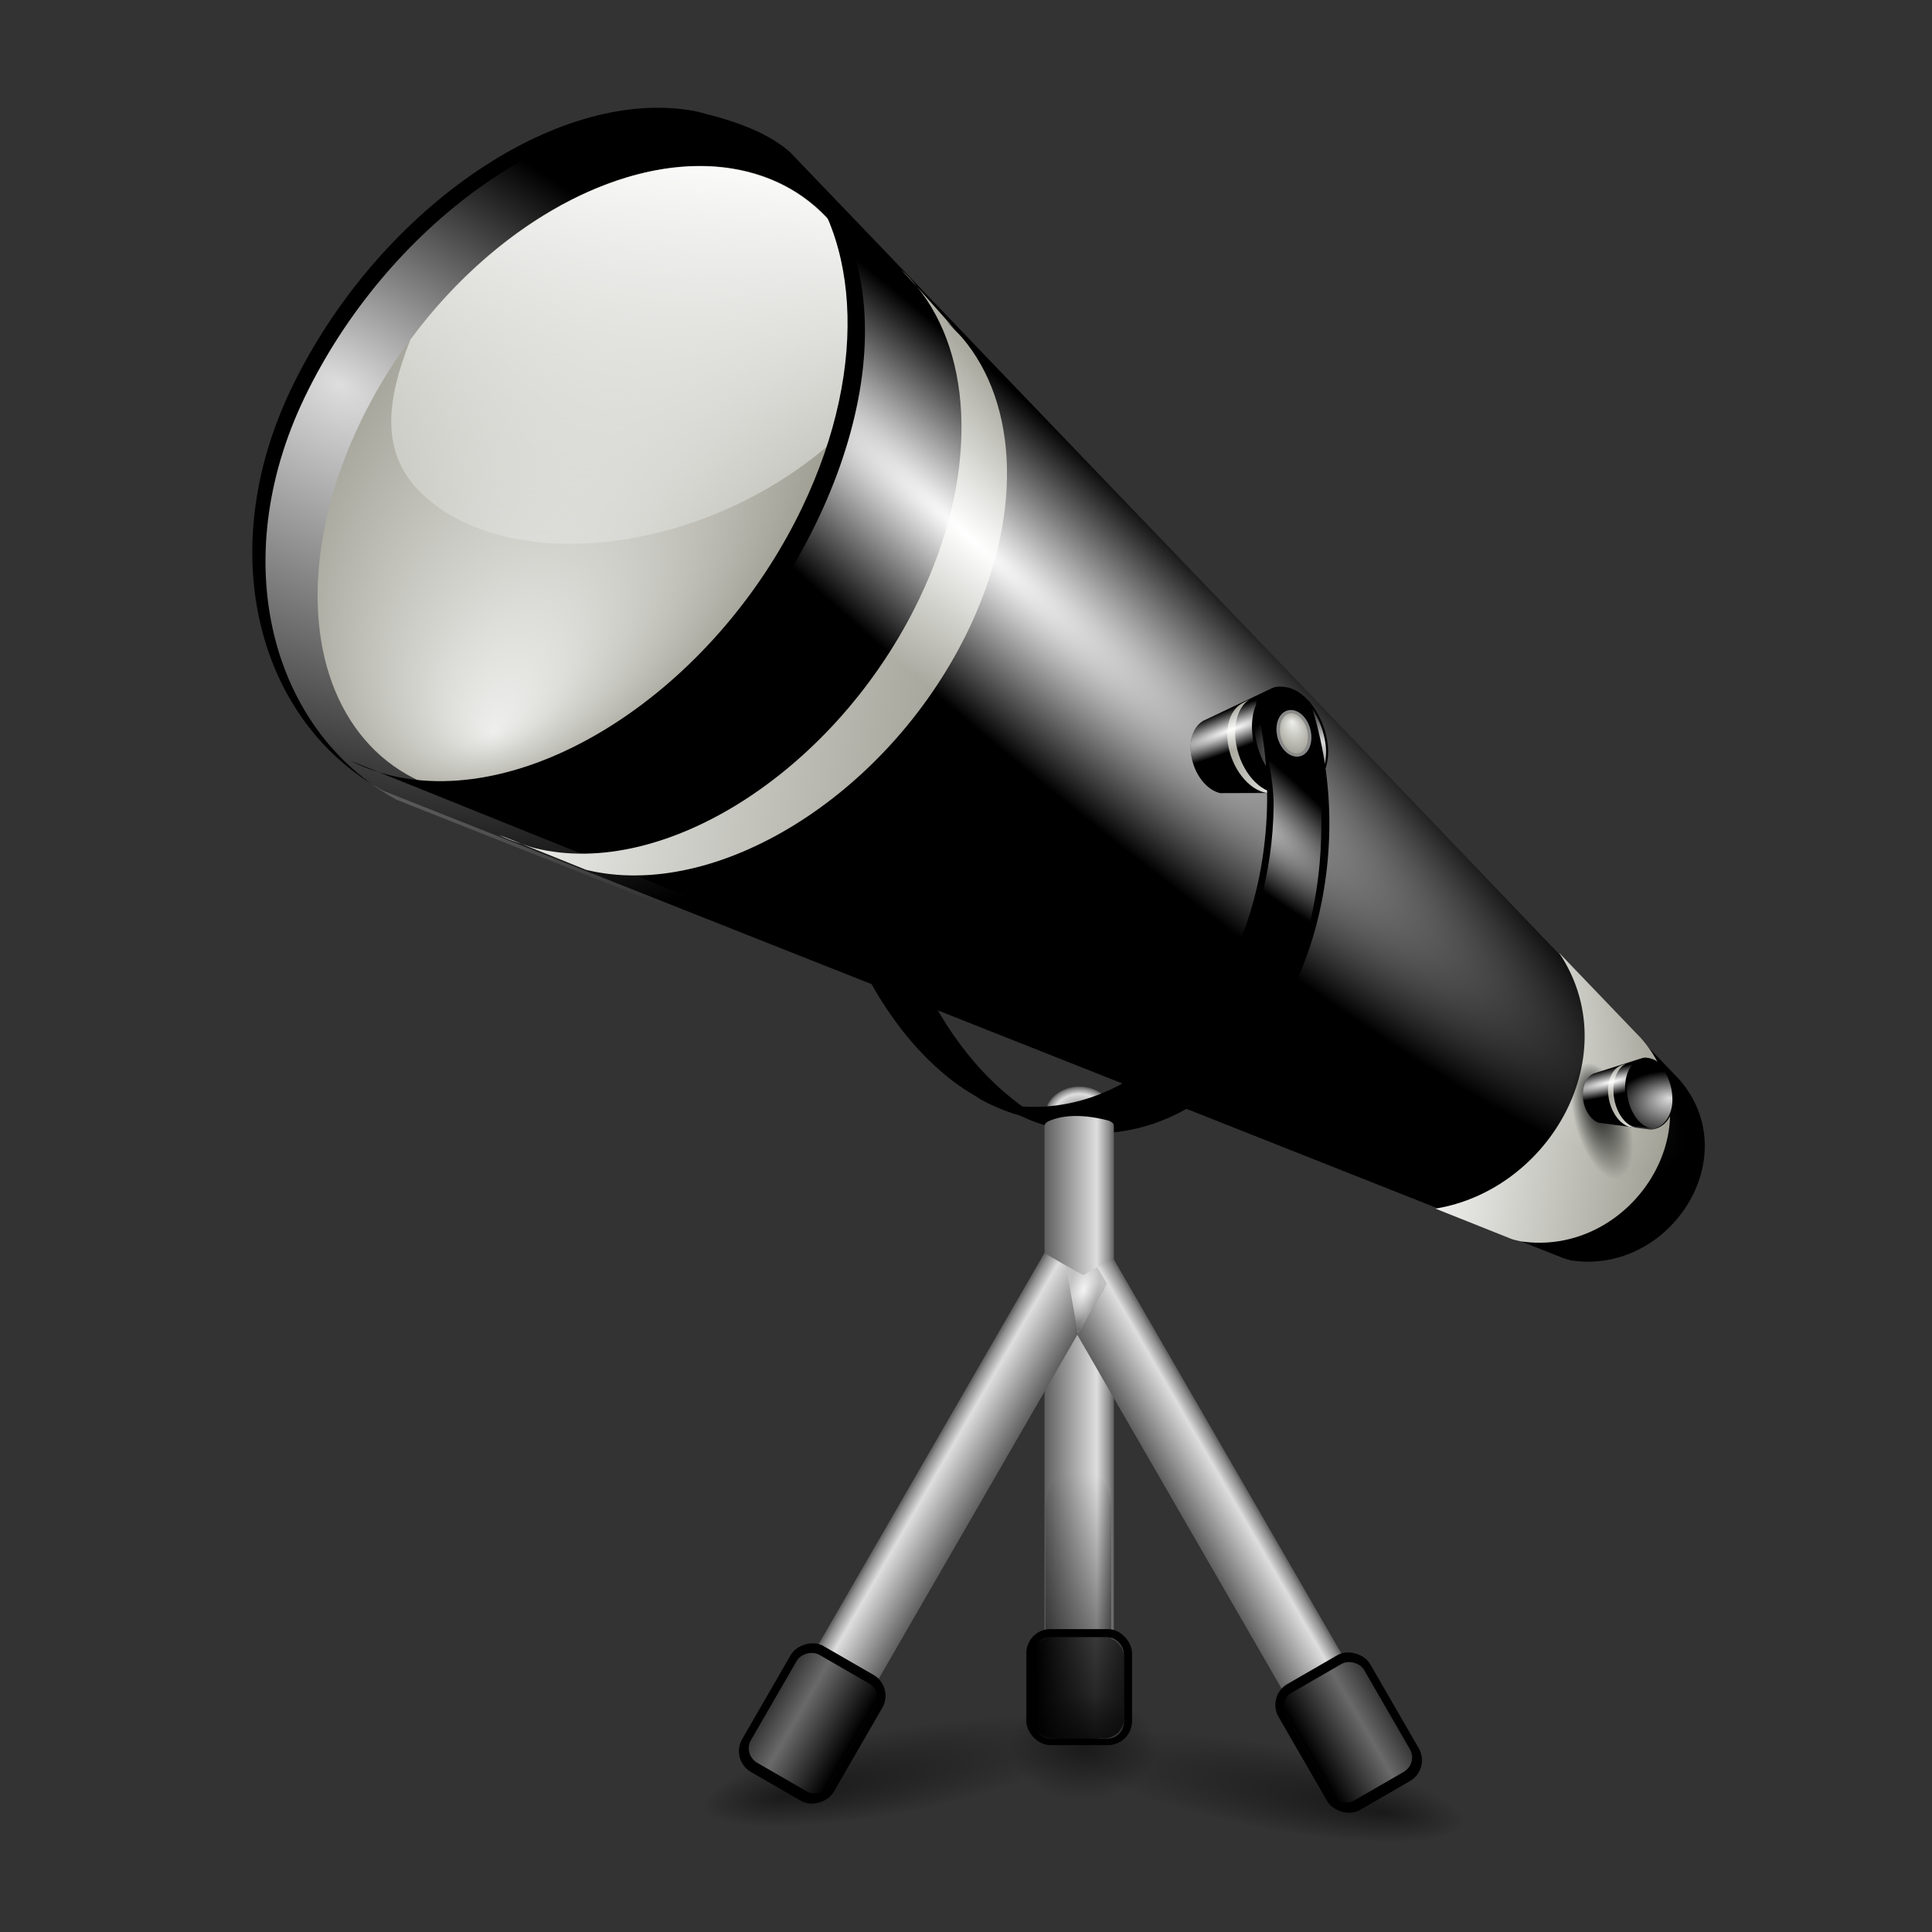 <?xml version="1.0" encoding="UTF-8" standalone="no"?>
<!-- Created with Inkscape (http://www.inkscape.org/) -->

<svg
   width="64"
   height="64"
   viewBox="0 0 64 64"
   version="1.1"
   id="svg5"
   inkscape:version="1.2.1 (9c6d41e410, 2022-07-14)"
   sodipodi:docname="kstars.svg"
   xmlns:inkscape="http://www.inkscape.org/namespaces/inkscape"
   xmlns:sodipodi="http://sodipodi.sourceforge.net/DTD/sodipodi-0.dtd"
   xmlns:xlink="http://www.w3.org/1999/xlink"
   xmlns="http://www.w3.org/2000/svg"
   xmlns:svg="http://www.w3.org/2000/svg">
  <rect x="0" y="0" width="64" height="64" fill="#333333" stroke="none"/>
  <sodipodi:namedview
     id="namedview7"
     pagecolor="#ffffff"
     bordercolor="#000000"
     borderopacity="0.25"
     inkscape:showpageshadow="2"
     inkscape:pageopacity="0.0"
     inkscape:pagecheckerboard="0"
     inkscape:deskcolor="#d1d1d1"
     inkscape:document-units="px"
     showgrid="false"
     inkscape:zoom="3.6875"
     inkscape:cx="32"
     inkscape:cy="32"
     inkscape:current-layer="layer1" />
  <defs
     id="defs2">
    <radialGradient
       inkscape:collect="always"
       xlink:href="#linearGradient3887"
       id="radialGradient10053"
       gradientUnits="userSpaceOnUse"
       gradientTransform="matrix(1.23,0.491,-0.306,0.766,6.445,-26.194)"
       cx="21.289"
       cy="62.976"
       fx="20.364"
       fy="54.51"
       r="33.898" />
    <linearGradient
       inkscape:collect="always"
       id="linearGradient3887">
      <stop
         style="stop-color:white;stop-opacity:1;"
         offset="0"
         id="stop3889" />
      <stop
         style="stop-color:white;stop-opacity:0;"
         offset="1"
         id="stop3891" />
    </linearGradient>
    <radialGradient
       inkscape:collect="always"
       xlink:href="#linearGradient3770"
       id="radialGradient10055"
       gradientUnits="userSpaceOnUse"
       cx="45.072"
       cy="48.438"
       fx="49.431"
       fy="63.655"
       r="20.47" />
    <linearGradient
       id="linearGradient3770">
      <stop
         style="stop-color:#eeeeec;stop-opacity:1;"
         offset="0"
         id="stop3772" />
      <stop
         style="stop-color:#9f9f94;stop-opacity:1;"
         offset="1"
         id="stop3774" />
    </linearGradient>
    <linearGradient
       inkscape:collect="always"
       xlink:href="#linearGradient3887"
       id="linearGradient10057"
       gradientUnits="userSpaceOnUse"
       gradientTransform="matrix(1.161,0.128,-0.112,1.163,-7.645,-42.367)"
       x1="46.229"
       y1="34.837"
       x2="50.325"
       y2="67.717" />
    <linearGradient
       inkscape:collect="always"
       xlink:href="#linearGradient3770"
       id="linearGradient10059"
       gradientUnits="userSpaceOnUse"
       gradientTransform="matrix(1.121,0,0,1.121,-15.318,-8.799)"
       x1="105.214"
       y1="66.388"
       x2="119.674"
       y2="66.388" />
    <linearGradient
       inkscape:collect="always"
       xlink:href="#linearGradient3770"
       id="linearGradient10061"
       gradientUnits="userSpaceOnUse"
       gradientTransform="matrix(0.931,0,0,0.931,41.302,-34.927)"
       x1="-11.312"
       y1="75.198"
       x2="24.777"
       y2="75.198" />
    <radialGradient
       inkscape:collect="always"
       xlink:href="#linearGradient3887"
       id="radialGradient10063"
       gradientUnits="userSpaceOnUse"
       gradientTransform="matrix(1.039,0.691,-0.103,0.154,1.697,-11.264)"
       cx="58.681"
       cy="7.23"
       fx="58.681"
       fy="7.23"
       r="55.699" />
    <radialGradient
       inkscape:collect="always"
       xlink:href="#linearGradient3964"
       id="radialGradient10065"
       gradientUnits="userSpaceOnUse"
       gradientTransform="matrix(1,0,0,1.191,0,-12.531)"
       cx="116.125"
       cy="65.438"
       fx="115.495"
       fy="64.291"
       r="2.938" />
    <linearGradient
       inkscape:collect="always"
       id="linearGradient3964">
      <stop
         style="stop-color:black;stop-opacity:1;"
         offset="0"
         id="stop3966" />
      <stop
         style="stop-color:black;stop-opacity:0;"
         offset="1"
         id="stop3968" />
    </linearGradient>
    <radialGradient
       inkscape:collect="always"
       xlink:href="#linearGradient3887"
       id="radialGradient10067"
       gradientUnits="userSpaceOnUse"
       gradientTransform="matrix(-0.149,0.06,0.037,0.093,126.436,56.598)"
       cx="21.289"
       cy="62.976"
       fx="20.364"
       fy="54.51"
       r="33.898" />
    <linearGradient
       inkscape:collect="always"
       xlink:href="#linearGradient3770"
       id="linearGradient10069"
       gradientUnits="userSpaceOnUse"
       gradientTransform="matrix(-0.113,0,0,0.113,122.207,55.538)"
       x1="-11.312"
       y1="75.198"
       x2="24.777"
       y2="75.198" />
    <radialGradient
       inkscape:collect="always"
       xlink:href="#linearGradient3887"
       id="radialGradient10071"
       gradientUnits="userSpaceOnUse"
       gradientTransform="matrix(-0.126,0.084,0.012,0.019,127.012,58.409)"
       cx="58.681"
       cy="7.23"
       fx="58.681"
       fy="7.23"
       r="55.699" />
    <radialGradient
       inkscape:collect="always"
       xlink:href="#linearGradient2285"
       id="radialGradient10073"
       gradientUnits="userSpaceOnUse"
       gradientTransform="matrix(1,0,0,1.014,0,-0.981)"
       cx="71.882"
       cy="71.608"
       fx="71.882"
       fy="71.608"
       r="1.613" />
    <linearGradient
       id="linearGradient2285">
      <stop
         id="stop2287"
         offset="0"
         style="stop-color:#5e5e5e;stop-opacity:1;" />
      <stop
         style="stop-color:#dedede;stop-opacity:1;"
         offset="0.759"
         id="stop2293" />
      <stop
         id="stop2295"
         offset="0.934"
         style="stop-color:#8d8d8d;stop-opacity:1;" />
      <stop
         id="stop2289"
         offset="1"
         style="stop-color:#616161;stop-opacity:1;" />
    </linearGradient>
    <radialGradient
       inkscape:collect="always"
       xlink:href="#linearGradient3887"
       id="radialGradient10075"
       gradientUnits="userSpaceOnUse"
       gradientTransform="matrix(-0.149,0.06,0.037,0.093,126.436,56.598)"
       cx="21.289"
       cy="62.976"
       fx="20.364"
       fy="54.51"
       r="33.898" />
    <radialGradient
       inkscape:collect="always"
       xlink:href="#linearGradient3887"
       id="radialGradient10079"
       gradientUnits="userSpaceOnUse"
       gradientTransform="matrix(-0.126,0.084,0.012,0.019,127.012,58.409)"
       cx="58.681"
       cy="7.23"
       fx="58.681"
       fy="7.23"
       r="55.699" />
    <radialGradient
       inkscape:collect="always"
       xlink:href="#linearGradient3770"
       id="radialGradient10081"
       gradientUnits="userSpaceOnUse"
       gradientTransform="matrix(1.213,-3.857778e-6,0.039,1.516,-21.277,-21.932)"
       cx="92.062"
       cy="42.516"
       fx="92.074"
       fy="41.436"
       r="1.969" />
    <radialGradient
       inkscape:collect="always"
       xlink:href="#linearGradient3964"
       id="radialGradient10083"
       gradientUnits="userSpaceOnUse"
       gradientTransform="matrix(1,0,0,0.317,0,83.338)"
       cx="36.748"
       cy="121.958"
       fx="33.783"
       fy="122.477"
       r="4.966" />
    <radialGradient
       inkscape:collect="always"
       xlink:href="#linearGradient3964"
       id="radialGradient10085"
       gradientUnits="userSpaceOnUse"
       gradientTransform="matrix(1,0,0,0.317,0,83.338)"
       cx="36.748"
       cy="121.958"
       fx="33.783"
       fy="122.477"
       r="4.966" />
    <linearGradient
       inkscape:collect="always"
       xlink:href="#linearGradient2285"
       id="linearGradient10087"
       gradientUnits="userSpaceOnUse"
       gradientTransform="matrix(0.54,0,0,0.094,48.635,105.7)"
       x1="38.357"
       y1="86.917"
       x2="48.093"
       y2="86.917" />
    <linearGradient
       inkscape:collect="always"
       xlink:href="#linearGradient2301"
       id="linearGradient10089"
       gradientUnits="userSpaceOnUse"
       gradientTransform="matrix(1.514,0,0,0.838,10.981,49.948)"
       spreadMethod="reflect"
       x1="41.109"
       y1="79.414"
       x2="44.112"
       y2="79.414" />
    <linearGradient
       id="linearGradient2301"
       inkscape:collect="always">
      <stop
         id="stop2303"
         offset="0"
         style="stop-color:#dcdcdc;stop-opacity:1;" />
      <stop
         id="stop2305"
         offset="1"
         style="stop-color:#dcdcdc;stop-opacity:0;" />
    </linearGradient>
    <linearGradient
       inkscape:collect="always"
       xlink:href="#linearGradient2285"
       id="linearGradient10091"
       gradientUnits="userSpaceOnUse"
       gradientTransform="matrix(0.54,0,0,0.54,-2.805,82.827)"
       x1="38.357"
       y1="86.917"
       x2="48.093"
       y2="86.917" />
    <linearGradient
       inkscape:collect="always"
       xlink:href="#linearGradient2301"
       id="linearGradient10093"
       gradientUnits="userSpaceOnUse"
       gradientTransform="matrix(1.514,0,0,1.445,-40.352,34.232)"
       spreadMethod="reflect"
       x1="41.109"
       y1="79.414"
       x2="44.112"
       y2="79.414" />
    <linearGradient
       inkscape:collect="always"
       xlink:href="#linearGradient2285"
       id="linearGradient10095"
       gradientUnits="userSpaceOnUse"
       gradientTransform="matrix(0.54,0,0,0.54,-127.261,10.543)"
       x1="38.357"
       y1="86.917"
       x2="48.093"
       y2="86.917" />
    <linearGradient
       inkscape:collect="always"
       xlink:href="#linearGradient2301"
       id="linearGradient10097"
       gradientUnits="userSpaceOnUse"
       gradientTransform="matrix(1.514,0,0,1.445,-164.874,-38.462)"
       spreadMethod="reflect"
       x1="41.109"
       y1="79.414"
       x2="44.112"
       y2="79.414" />
    <linearGradient
       inkscape:collect="always"
       xlink:href="#linearGradient3964"
       id="linearGradient10099"
       gradientUnits="userSpaceOnUse"
       gradientTransform="matrix(1.287,0,0,1.287,-11.512,-38.109)"
       x1="65.789"
       y1="122.791"
       x2="65.099"
       y2="106.681" />
    <radialGradient
       inkscape:collect="always"
       xlink:href="#linearGradient3964"
       id="radialGradient10101"
       gradientUnits="userSpaceOnUse"
       gradientTransform="matrix(1,0,0,0.844,0,18.984)"
       cx="64.64"
       cy="122.041"
       fx="64.64"
       fy="122.041"
       r="3.724" />
    <radialGradient
       inkscape:collect="always"
       xlink:href="#linearGradient9083"
       id="radialGradient10103"
       gradientUnits="userSpaceOnUse"
       gradientTransform="matrix(1.271,0.202,-0.415,2.613,18.291,-164.734)"
       cx="71.993"
       cy="91.361"
       fx="71.993"
       fy="91.361"
       r="1.212" />
    <linearGradient
       inkscape:collect="always"
       id="linearGradient9083">
      <stop
         style="stop-color:#656565;stop-opacity:1;"
         offset="0"
         id="stop9085" />
      <stop
         style="stop-color:#656565;stop-opacity:0;"
         offset="1"
         id="stop9087" />
    </linearGradient>
    <radialGradient
       inkscape:collect="always"
       xlink:href="#linearGradient9093"
       id="radialGradient10105"
       gradientUnits="userSpaceOnUse"
       gradientTransform="matrix(1.114,0.644,-0.839,1.452,67.687,-91.715)"
       cx="72.915"
       cy="90.396"
       fx="72.915"
       fy="90.396"
       r="1.212" />
    <linearGradient
       inkscape:collect="always"
       id="linearGradient9093">
      <stop
         style="stop-color:#a5a5a5;stop-opacity:1;"
         offset="0"
         id="stop9095" />
      <stop
         style="stop-color:#a5a5a5;stop-opacity:0;"
         offset="1"
         id="stop9097" />
    </linearGradient>
    <radialGradient
       inkscape:collect="always"
       xlink:href="#linearGradient3887"
       id="radialGradient10107"
       gradientUnits="userSpaceOnUse"
       gradientTransform="matrix(0.874,0.234,-0.534,1.994,57.138,-110.8)"
       cx="72.249"
       cy="89.825"
       fx="72.249"
       fy="89.825"
       r="1.212" />
    <radialGradient
       inkscape:collect="always"
       xlink:href="#linearGradient3887"
       id="radialGradient11015"
       gradientUnits="userSpaceOnUse"
       gradientTransform="matrix(-0.143,0.17,-0.805,-0.679,139.955,88.281)"
       cx="37.299"
       cy="65.512"
       fx="37.299"
       fy="65.512"
       r="17.97" />
    <linearGradient
       inkscape:collect="always"
       xlink:href="#linearGradient3770"
       id="linearGradient4215"
       gradientUnits="userSpaceOnUse"
       gradientTransform="matrix(-0.113,0,0,0.113,122.207,55.538)"
       x1="-11.312"
       y1="75.198"
       x2="24.777"
       y2="75.198" />
  </defs>
  <g
     inkscape:label="Livello 1"
     inkscape:groupmode="layer"
     id="layer1">
    <g
       id="g5122">
      <rect
         style="fill:none;stroke-width:0.2;stroke:none"
         id="rect4678"
         width="64"
         height="64"
         x="0"
         y="0" />
      <g
         id="g679"
         transform="matrix(0.455,0,0,0.455,3.446,2.874)"
         style="stroke-width:2.199">
        <g
           id="g10035"
           transform="matrix(0.983,0.133,-0.133,0.983,6.038,-5.427)"
           style="stroke-width:2.199">
          <path
             sodipodi:nodetypes="csccsccsc"
             id="path2855"
             d="M 37.811,2.187 C 27.505,1.763 15.73,12.651 11.293,26.346 7.166,39.087 12.181,50.942 21.948,54.697 l 90.326,22.352 c 0.23,0.063 0.473,0.089 0.722,0.116 7.308,0.07 11.709,-9.282 6.041,-14.231 L 45.283,4.276 C 43.591,3.099 41.073,2.546 38.827,2.299 38.498,2.263 38.144,2.201 37.811,2.187 Z"
             style="opacity:1;fill:#000000;fill-opacity:1;fill-rule:nonzero;stroke:none;stroke-width:17.592;stroke-linecap:round;stroke-linejoin:round;stroke-miterlimit:4;stroke-dasharray:none;stroke-dashoffset:4;stroke-opacity:1" />
          <path
             id="path3882"
             d="M 37.904,2.718 C 27.84,2.984 16.64,13.607 12.342,26.874 8.214,39.615 13.232,51.464 22.998,55.218 l 55.688,13.781 V 30.53 L 46.342,4.812 c -1.692,-1.177 -4.223,-1.721 -6.469,-1.969 -0.329,-0.036 -0.668,-0.111 -1,-0.125 -0.322,-0.013 -0.644,-0.009 -0.969,0 z"
             style="opacity:0.87;fill:url(#radialGradient10053);fill-opacity:1;fill-rule:nonzero;stroke:none;stroke-width:17.592;stroke-linecap:round;stroke-linejoin:round;stroke-miterlimit:4;stroke-dasharray:none;stroke-dashoffset:4;stroke-opacity:1" />
          <circle
             transform="matrix(0.843,0.093,-0.367,1.135,12.01,-27.681)"
             id="path1962"
             style="opacity:0.15;fill:#000000;fill-opacity:1;fill-rule:nonzero;stroke:none;stroke-width:17.592;stroke-linecap:round;stroke-linejoin:round;stroke-miterlimit:4;stroke-dasharray:none;stroke-dashoffset:4;stroke-opacity:1"
             cx="48.231"
             cy="47.242"
             r="20.47" />
          <circle
             style="opacity:1;fill:url(#radialGradient10055);fill-opacity:1;fill-rule:nonzero;stroke:none;stroke-width:17.592;stroke-linecap:round;stroke-linejoin:round;stroke-miterlimit:4;stroke-dasharray:none;stroke-dashoffset:4;stroke-opacity:1"
             id="path2853"
             transform="matrix(0.875,0.096,-0.38,1.173,10.304,-29.962)"
             cx="48.231"
             cy="47.242"
             r="20.47" />
          <path
             sodipodi:nodetypes="ccsscc"
             id="path3780"
             d="M 42.31,6.098 C 34.139,5.198 24.87,11.807 19.473,21.612 c -1.24,5.077 -1.011,8.873 2.718,11.352 7.831,5.206 23.606,0.648 31.327,-11.165 0.171,-0.261 0.317,-0.529 0.48,-0.792 C 53.568,12.88 49.279,6.865 42.31,6.098 Z"
             style="opacity:1;fill:url(#linearGradient10057);fill-opacity:1;fill-rule:nonzero;stroke:none;stroke-width:17.592;stroke-linecap:round;stroke-linejoin:round;stroke-miterlimit:4;stroke-dasharray:none;stroke-dashoffset:4;stroke-opacity:1" />
          <path
             sodipodi:nodetypes="ccccssc"
             id="path3755"
             d="M 44.742,4.456 74.174,28.68 57.759,62.596 19.283,52.841 c 0.926,0.325 1.903,0.54 2.943,0.655 C 32.766,54.656 45.03,44.136 49.61,29.999 53.214,18.874 50.991,8.803 44.742,4.456 Z"
             style="opacity:1;fill:#000000;fill-opacity:1;fill-rule:nonzero;stroke:none;stroke-width:17.592;stroke-linecap:round;stroke-linejoin:round;stroke-miterlimit:4;stroke-dasharray:none;stroke-dashoffset:4;stroke-opacity:1" />
          <path
             id="path3835"
             d="m 109.058,54.912 c 5.938,6.709 1.698,17.311 -6.478,19.82 l 5.743,1.436 c 0.258,0.071 0.526,0.074 0.805,0.105 8.19,0.078 13.11,-10.386 6.758,-15.933 z"
             style="opacity:1;fill:url(#linearGradient10059);fill-opacity:1;fill-rule:nonzero;stroke:none;stroke-width:17.592;stroke-linecap:round;stroke-linejoin:round;stroke-miterlimit:4;stroke-dasharray:none;stroke-dashoffset:4;stroke-opacity:1" />
          <path
             sodipodi:nodetypes="ccccssccsccccccc"
             id="path3856"
             d="m 54.488,11.702 1.31,1.077 C 55.383,12.392 54.951,12.024 54.488,11.702 Z m 1.31,1.077 c 4.799,4.482 6.321,13.166 3.231,22.703 C 54.763,48.65 43.318,58.452 33.502,57.371 c -0.334,-0.037 -0.64,-0.115 -0.961,-0.175 l 4.919,1.252 c 9.754,1.029 21.085,-8.284 25.323,-20.811 3.068,-9.069 1.56,-17.331 -3.202,-21.597 l -1.31,-1.048 c 0.463,0.308 0.895,0.677 1.31,1.048 z M 32.541,57.196 30.766,56.76 c 0.565,0.198 1.166,0.324 1.776,0.437 z"
             style="opacity:1;fill:url(#linearGradient10061);fill-opacity:1;fill-rule:nonzero;stroke:none;stroke-width:17.592;stroke-linecap:round;stroke-linejoin:round;stroke-miterlimit:4;stroke-dasharray:none;stroke-dashoffset:4;stroke-opacity:1" />
          <path
             sodipodi:nodetypes="cscccccs"
             id="path3869"
             d="m 45.688,4.875 c 9.543,6.244 8.726,21.893 1.094,34.938 -17.361,29.606 -56.949,-1.794 -24.844,14.875 l 90.344,22.375 c 0.23,0.063 0.47,0.066 0.719,0.094 7.308,0.07 11.7,-9.269 6.031,-14.219 L 45.281,4.281 C 32.411,2.903 31.623,-2.797 45.688,4.875 Z"
             style="opacity:1;fill:url(#radialGradient10063);fill-opacity:1;fill-rule:nonzero;stroke:none;stroke-width:17.592;stroke-linecap:round;stroke-linejoin:round;stroke-miterlimit:4;stroke-dasharray:none;stroke-dashoffset:4;stroke-opacity:1" />
          <ellipse
             transform="matrix(0.81,0.281,0.267,1.151,2.327,-41.189)"
             id="path3962"
             style="opacity:1;fill:url(#radialGradient10065);fill-opacity:1;fill-rule:nonzero;stroke:none;stroke-width:0.44;stroke-linecap:round;stroke-linejoin:round;stroke-miterlimit:4;stroke-dasharray:none;stroke-dashoffset:4;stroke-opacity:1"
             cx="116.125"
             cy="65.438"
             rx="2.938"
             ry="3.5" />
          <g
             transform="matrix(0.75,0.185,-0.15,0.753,33.917,-6.173)"
             id="g3949"
             style="stroke-width:2.199">
            <path
               style="opacity:1;fill:#000000;fill-opacity:1;fill-rule:nonzero;stroke:none;stroke-width:17.592;stroke-linecap:round;stroke-linejoin:round;stroke-miterlimit:4;stroke-dasharray:none;stroke-dashoffset:4;stroke-opacity:1"
               d="m 122.624,60.029 c -0.04,0.002 -0.146,0.01 -0.186,0.015 -0.272,0.03 -0.515,0.093 -0.72,0.235 l -3.906,3.094 c -0.022,0.02 -0.042,0.041 -0.062,0.062 -0.396,0.406 -0.554,1.091 -0.375,1.875 0.285,1.25 1.335,2.281 2.344,2.281 0.104,0 0.187,-0.042 0.281,-0.062 l 4.562,-1.125 c 1.185,-0.455 1.782,-1.892 1.281,-3.438 -0.538,-1.661 -1.968,-2.989 -3.219,-2.938 z"
               id="path3899"
               sodipodi:nodetypes="csccsssccsc" />
            <path
               id="path3901"
               d="m 122.62,60.105 c 1.221,0.032 2.58,1.321 3.101,2.93 0.501,1.546 -0.108,2.983 -1.293,3.438 l -6.756,1.672 v -4.667 l 3.924,-3.12 c 0.205,-0.143 0.512,-0.209 0.785,-0.239 0.04,-0.004 0.081,-0.014 0.121,-0.015 0.039,-0.002 0.078,-10e-4 0.118,0 z"
               style="opacity:0.87;fill:url(#radialGradient10067);fill-opacity:1;fill-rule:nonzero;stroke:none;stroke-width:17.592;stroke-linecap:round;stroke-linejoin:round;stroke-miterlimit:4;stroke-dasharray:none;stroke-dashoffset:4;stroke-opacity:1" />
            <path
               sodipodi:nodetypes="ccccssc"
               id="path3909"
               d="m 121.79,60.316 -3.57,2.939 1.991,4.114 4.668,-1.183 c -0.112,0.039 -0.231,0.066 -0.357,0.079 -1.279,0.141 -2.766,-1.135 -3.322,-2.85 -0.437,-1.35 -0.167,-2.571 0.591,-3.099 z"
               style="opacity:1;fill:#000000;fill-opacity:1;fill-rule:nonzero;stroke:none;stroke-width:17.592;stroke-linecap:round;stroke-linejoin:round;stroke-miterlimit:4;stroke-dasharray:none;stroke-dashoffset:4;stroke-opacity:1" />
            <path
               sodipodi:nodetypes="ccccssccsccccccc"
               id="path3913"
               d="m 120.608,61.195 -0.159,0.131 c 0.05,-0.047 0.103,-0.092 0.159,-0.131 z m -0.159,0.131 c -0.582,0.544 -0.767,1.597 -0.392,2.754 0.517,1.597 1.906,2.786 3.097,2.655 0.041,-0.004 0.078,-0.014 0.117,-0.021 l -0.597,0.152 c -1.183,0.125 -2.558,-1.005 -3.072,-2.525 -0.372,-1.1 -0.189,-2.102 0.388,-2.62 l 0.159,-0.127 c -0.056,0.037 -0.109,0.082 -0.159,0.127 z m 2.821,5.388 0.215,-0.053 c -0.069,0.024 -0.141,0.039 -0.215,0.053 z"
               style="opacity:1;fill:url(#linearGradient4215);fill-opacity:1;fill-rule:nonzero;stroke:none;stroke-width:17.592;stroke-linecap:round;stroke-linejoin:round;stroke-miterlimit:4;stroke-dasharray:none;stroke-dashoffset:4;stroke-opacity:1" />
            <path
               style="opacity:1;fill:url(#radialGradient10071);fill-opacity:1;fill-rule:nonzero;stroke:none;stroke-width:17.592;stroke-linecap:round;stroke-linejoin:round;stroke-miterlimit:4;stroke-dasharray:none;stroke-dashoffset:4;stroke-opacity:1"
               d="m 121.843,60.279 c 1.317,-0.228 1.036,-0.142 0,0 z m 0,0 c -0.044,0.006 -0.079,0.026 -0.125,0.031 l -4,3.156 c -0.373,0.41 -0.518,1.08 -0.344,1.844 0.285,1.25 1.335,2.281 2.344,2.281 0.104,0 0.187,-0.042 0.281,-0.062 l 4.562,-1.125 c 0.272,-0.141 0.403,-0.192 0.594,-0.281 -0.996,0.217 -2.622,0.179 -3.625,-1.531 -0.926,-1.582 -1.001,-3.461 0.156,-4.219 0.065,-0.035 0.097,-0.063 0.156,-0.094 z m 3.312,5.844 c 0.949,-0.207 1.241,-0.577 0,0 z"
               id="path3915"
               sodipodi:nodetypes="cccccsscccssccc" />
          </g>
        </g>
        <g
           id="g10007"
           transform="matrix(0.96,0,0,0.96,1.88,5.81)"
           style="stroke-width:2.199">
          <ellipse
             transform="matrix(1.606,0,0,1.339,-43.434,-23.92)"
             id="path9111"
             style="opacity:1;fill:url(#radialGradient10073);fill-opacity:1;fill-rule:nonzero;stroke:none;stroke-width:0.44;stroke-linecap:round;stroke-linejoin:round;stroke-miterlimit:4;stroke-dasharray:none;stroke-dashoffset:4;stroke-opacity:1"
             cx="71.882"
             cy="71.608"
             rx="1.613"
             ry="1.635" />
          <g
             id="g3994"
             transform="matrix(1.164,0.286,-0.232,1.169,-41.023,-65.745)"
             style="stroke-width:2.199">
            <path
               sodipodi:nodetypes="csccsssccsc"
               id="path3996"
               d="m 122.624,60.029 c -0.04,0.002 -0.146,0.01 -0.186,0.015 -0.272,0.03 -0.515,0.093 -0.72,0.235 l -3.906,3.094 c -0.022,0.02 -0.042,0.041 -0.062,0.062 -0.396,0.406 -0.554,1.091 -0.375,1.875 0.285,1.25 1.335,2.281 2.344,2.281 0.104,0 0.187,-0.042 0.281,-0.062 l 4.562,-1.125 c 1.185,-0.455 1.782,-1.892 1.281,-3.438 -0.538,-1.661 -1.968,-2.989 -3.219,-2.938 z"
               style="opacity:1;fill:#000000;fill-opacity:1;fill-rule:nonzero;stroke:none;stroke-width:17.592;stroke-linecap:round;stroke-linejoin:round;stroke-miterlimit:4;stroke-dasharray:none;stroke-dashoffset:4;stroke-opacity:1" />
            <path
               style="opacity:0.87;fill:url(#radialGradient10075);fill-opacity:1;fill-rule:nonzero;stroke:none;stroke-width:17.592;stroke-linecap:round;stroke-linejoin:round;stroke-miterlimit:4;stroke-dasharray:none;stroke-dashoffset:4;stroke-opacity:1"
               d="m 122.62,60.105 c 1.221,0.032 2.58,1.321 3.101,2.93 0.501,1.546 -0.108,2.983 -1.293,3.438 l -6.756,1.672 v -4.667 l 3.924,-3.12 c 0.205,-0.143 0.512,-0.209 0.785,-0.239 0.04,-0.004 0.081,-0.014 0.121,-0.015 0.039,-0.002 0.078,-10e-4 0.118,0 z"
               id="path3998" />
            <path
               style="opacity:1;fill:#000000;fill-opacity:1;fill-rule:nonzero;stroke:none;stroke-width:17.592;stroke-linecap:round;stroke-linejoin:round;stroke-miterlimit:4;stroke-dasharray:none;stroke-dashoffset:4;stroke-opacity:1"
               d="m 121.79,60.316 -3.57,2.939 1.991,4.114 4.668,-1.183 c -0.112,0.039 -0.231,0.066 -0.357,0.079 -1.279,0.141 -2.766,-1.135 -3.322,-2.85 -0.437,-1.35 -0.167,-2.571 0.591,-3.099 z"
               id="path4000"
               sodipodi:nodetypes="ccccssc" />
            <path
               style="opacity:1;fill:url(#linearGradient10069);fill-opacity:1;fill-rule:nonzero;stroke:none;stroke-width:17.592;stroke-linecap:round;stroke-linejoin:round;stroke-miterlimit:4;stroke-dasharray:none;stroke-dashoffset:4;stroke-opacity:1"
               d="m 120.608,61.195 -0.159,0.131 c 0.05,-0.047 0.103,-0.092 0.159,-0.131 z m -0.159,0.131 c -0.582,0.544 -0.767,1.597 -0.392,2.754 0.517,1.597 1.906,2.786 3.097,2.655 0.041,-0.004 0.078,-0.014 0.117,-0.021 l -0.597,0.152 c -1.183,0.125 -2.558,-1.005 -3.072,-2.525 -0.372,-1.1 -0.189,-2.102 0.388,-2.62 l 0.159,-0.127 c -0.056,0.037 -0.109,0.082 -0.159,0.127 z m 2.821,5.388 0.215,-0.053 c -0.069,0.024 -0.141,0.039 -0.215,0.053 z"
               id="path4002"
               sodipodi:nodetypes="ccccssccsccccccc" />
            <path
               sodipodi:nodetypes="cccccsscccssccc"
               id="path4004"
               d="m 121.843,60.279 c 1.317,-0.228 1.036,-0.142 0,0 z m 0,0 c -0.044,0.006 -0.079,0.026 -0.125,0.031 l -4,3.156 c -0.373,0.41 -0.518,1.08 -0.344,1.844 0.285,1.25 1.335,2.281 2.344,2.281 0.104,0 0.187,-0.042 0.281,-0.062 l 4.562,-1.125 c 0.272,-0.141 0.403,-0.192 0.594,-0.281 -0.996,0.217 -2.622,0.179 -3.625,-1.531 -0.926,-1.582 -1.001,-3.461 0.156,-4.219 0.065,-0.035 0.097,-0.063 0.156,-0.094 z m 3.312,5.844 c 0.949,-0.207 1.241,-0.577 0,0 z"
               style="opacity:1;fill:url(#radialGradient10079);fill-opacity:1;fill-rule:nonzero;stroke:none;stroke-width:17.592;stroke-linecap:round;stroke-linejoin:round;stroke-miterlimit:4;stroke-dasharray:none;stroke-dashoffset:4;stroke-opacity:1" />
          </g>
          <path
             id="path4012"
             d="m 85.406,40.656 c 0.57,2.342 0.872,4.859 0.844,7.469 -0.138,12.794 -8.062,23.188 -17.688,23.188 -0.301,0 -0.578,-0.011 -0.875,-0.031 -0.257,-0.184 -0.527,-0.391 -0.781,-0.594 -3.365,-2.68 -5.997,-6.625 -7.75,-11.094 h -4.125 c 1.737,3.828 4.153,7.196 7.125,9.562 0.69,0.549 1.39,0.996 2.094,1.406 l 0.281,0.188 c 0.806,0.447 1.625,0.786 2.438,1.062 l 0.531,0.156 0.125,0.062 0.562,0.25 c 0.766,0.313 1.538,0.54 2.344,0.719 l 0.344,0.062 c 0.778,0.145 1.597,0.25 2.406,0.25 9.626,3e-6 17.55,-10.394 17.688,-23.188 0.036,-3.365 -0.498,-6.587 -1.438,-9.469 -0.509,-0.622 -3.877,-0.806 -4.125,0 z"
             style="opacity:1;fill:#000000;fill-opacity:1;fill-rule:nonzero;stroke:none;stroke-width:0.44;stroke-linecap:round;stroke-linejoin:round;stroke-miterlimit:4;stroke-dasharray:none;stroke-dashoffset:4;stroke-opacity:1"
             sodipodi:nodetypes="csscsccsccccccccsscc" />
          <ellipse
             transform="matrix(0.596,0,0.072,0.552,30.353,19.514)"
             id="path4038"
             style="opacity:1;fill:url(#radialGradient10081);fill-opacity:1;fill-rule:nonzero;stroke:#8a8a8a;stroke-width:0.44;stroke-linecap:round;stroke-linejoin:round;stroke-miterlimit:4;stroke-dasharray:none;stroke-dashoffset:4;stroke-opacity:1"
             cx="92.062"
             cy="42.516"
             rx="1.969"
             ry="2.984" />
          <ellipse
             transform="matrix(2.977,-0.547,0.285,2.039,-85.961,-106.944)"
             id="path2662"
             style="opacity:0.496;fill:url(#radialGradient10083);fill-opacity:1;fill-rule:nonzero;stroke:none;stroke-width:1.567;stroke-linecap:square;stroke-linejoin:miter;stroke-miterlimit:4;stroke-dasharray:none;stroke-dashoffset:4;stroke-opacity:1"
             cx="36.748"
             cy="121.958"
             rx="4.966"
             ry="1.573" />
          <ellipse
             style="opacity:0.496;fill:url(#radialGradient10085);fill-opacity:1;fill-rule:nonzero;stroke:none;stroke-width:1.567;stroke-linecap:square;stroke-linejoin:miter;stroke-miterlimit:4;stroke-dasharray:none;stroke-dashoffset:4;stroke-opacity:1"
             id="path2672"
             transform="matrix(-2.977,-0.547,-0.285,2.039,230.591,-105.763)"
             cx="36.748"
             cy="121.958"
             rx="4.966"
             ry="1.573" />
          <path
             sodipodi:nodetypes="ccccccccc"
             id="rect2332"
             d="m 69.792,72.347 c 1.139,-0.456 2.606,-0.461 4.411,0 0.267,0.109 0.425,0.19 0.425,0.425 v 44.24 c 0,0.236 -0.19,0.425 -0.425,0.425 h -4.411 c -0.236,0 -0.425,-0.19 -0.425,-0.425 V 72.772 c 0,-0.236 0.233,-0.347 0.425,-0.425 z"
             style="fill:url(#linearGradient10087);fill-opacity:1;fill-rule:nonzero;stroke:none;stroke-width:1.567;stroke-linecap:square;stroke-linejoin:miter;stroke-miterlimit:4;stroke-dashoffset:4;stroke-opacity:1" />
          <rect
             rx="1.825"
             ry="1.825"
             y="110.917"
             x="67.988"
             height="8.798"
             width="8.018"
             id="rect2334"
             style="fill:#000000;fill-opacity:1;fill-rule:nonzero;stroke:none;stroke-width:1.567;stroke-linecap:square;stroke-linejoin:miter;stroke-miterlimit:4;stroke-dasharray:none;stroke-dashoffset:4;stroke-opacity:1" />
          <rect
             ry="1.244"
             rx="1.277"
             y="111.523"
             x="68.495"
             height="7.703"
             width="6.896"
             id="rect2336"
             style="opacity:0.48;fill:url(#linearGradient10089);fill-opacity:1;fill-rule:nonzero;stroke:none;stroke-width:1.567;stroke-linecap:square;stroke-linejoin:miter;stroke-miterlimit:4;stroke-dasharray:none;stroke-dashoffset:4;stroke-opacity:1" />
          <rect
             transform="matrix(0.866,-0.5,0.5,0.866,0,0)"
             y="108.967"
             x="17.927"
             height="41.673"
             width="5.262"
             id="rect1410"
             style="fill:url(#linearGradient10091);fill-opacity:1;fill-rule:nonzero;stroke:none;stroke-width:1.567;stroke-linecap:square;stroke-linejoin:miter;stroke-miterlimit:4;stroke-dasharray:none;stroke-dashoffset:4;stroke-opacity:1" />
          <rect
             transform="matrix(0.866,-0.5,0.5,0.866,0,0)"
             rx="1.825"
             ry="1.825"
             y="143.56"
             x="16.656"
             height="11.025"
             width="8.018"
             id="rect2297"
             style="fill:#000000;fill-opacity:1;fill-rule:nonzero;stroke:none;stroke-width:1.567;stroke-linecap:square;stroke-linejoin:miter;stroke-miterlimit:4;stroke-dasharray:none;stroke-dashoffset:4;stroke-opacity:1" />
          <rect
             transform="matrix(0.866,-0.5,0.5,0.866,0,0)"
             ry="1.244"
             rx="1.277"
             y="144.295"
             x="17.162"
             height="9.447"
             width="6.896"
             id="rect2299"
             style="opacity:0.48;fill:url(#linearGradient10093);fill-opacity:1;fill-rule:nonzero;stroke:none;stroke-width:1.567;stroke-linecap:square;stroke-linejoin:miter;stroke-miterlimit:4;stroke-dasharray:none;stroke-dashoffset:4;stroke-opacity:1" />
          <rect
             transform="matrix(-0.866,-0.5,-0.5,0.866,0,0)"
             style="fill:url(#linearGradient10095);fill-opacity:1;fill-rule:nonzero;stroke:none;stroke-width:1.567;stroke-linecap:square;stroke-linejoin:miter;stroke-miterlimit:4;stroke-dasharray:none;stroke-dashoffset:4;stroke-opacity:1"
             id="rect2316"
             width="5.262"
             height="41.673"
             x="-106.53"
             y="36.683" />
          <rect
             transform="matrix(-0.866,-0.5,-0.5,0.866,0,0)"
             style="fill:#000000;fill-opacity:1;fill-rule:nonzero;stroke:none;stroke-width:1.567;stroke-linecap:square;stroke-linejoin:miter;stroke-miterlimit:4;stroke-dasharray:none;stroke-dashoffset:4;stroke-opacity:1"
             id="rect2318"
             width="8.018"
             height="11.025"
             x="-107.866"
             y="70.866"
             ry="1.825"
             rx="1.825" />
          <rect
             transform="matrix(-0.866,-0.5,-0.5,0.866,0,0)"
             style="opacity:0.48;fill:url(#linearGradient10097);fill-opacity:1;fill-rule:nonzero;stroke:none;stroke-width:1.567;stroke-linecap:square;stroke-linejoin:miter;stroke-miterlimit:4;stroke-dasharray:none;stroke-dashoffset:4;stroke-opacity:1"
             id="rect2320"
             width="6.896"
             height="9.447"
             x="-107.359"
             y="71.601"
             rx="1.277"
             ry="1.244" />
          <path
             id="rect2342"
             d="m 70.766,99.182 c -0.065,0.017 -0.139,0.051 -0.201,0.08 -0.643,0.335 -1.126,1.34 -1.126,2.533 v 9.852 c -0.151,0.067 -0.321,0.174 -0.442,0.281 -0.018,0.017 -0.063,0.063 -0.08,0.08 -0.017,0.018 -0.064,0.061 -0.08,0.08 -0.023,0.029 -0.059,0.09 -0.08,0.121 -0.034,0.052 -0.093,0.145 -0.121,0.201 -0.037,0.08 -0.058,0.195 -0.08,0.281 -0.026,0.112 -0.04,0.242 -0.04,0.362 v 4.625 c 0,0.173 0.027,0.368 0.08,0.523 0.022,0.059 0.051,0.146 0.08,0.201 0.097,0.174 0.246,0.357 0.402,0.483 0.099,0.076 0.245,0.15 0.362,0.201 0.189,0.078 0.425,0.121 0.643,0.121 h 0.281 c 0.058,0.044 0.139,0.088 0.201,0.121 0.137,0.065 0.292,0.121 0.442,0.121 h 1.85 c 0.232,0 0.445,-0.091 0.643,-0.241 h 0.322 c 0.15,0 0.305,-0.002 0.442,-0.04 0.161,-0.049 0.349,-0.149 0.483,-0.241 0.061,-0.044 0.148,-0.109 0.201,-0.161 0.052,-0.053 0.117,-0.141 0.161,-0.201 0.071,-0.102 0.157,-0.244 0.201,-0.362 0.054,-0.155 0.08,-0.35 0.08,-0.523 v -4.625 c 0,-0.12 -0.014,-0.25 -0.04,-0.362 -0.081,-0.307 -0.284,-0.603 -0.523,-0.804 -0.019,-0.016 -0.06,-0.066 -0.08,-0.08 -0.093,-0.064 -0.215,-0.117 -0.322,-0.161 v -9.852 c 0,-1.125 -0.42,-2.066 -1.005,-2.453 -0.169,-0.104 -0.372,-0.161 -0.563,-0.161 h -1.85 c -0.082,0 -0.163,-0.02 -0.241,0 z"
             style="opacity:0.775;fill:url(#linearGradient10099);fill-opacity:1;fill-rule:nonzero;stroke:none;stroke-width:1.567;stroke-linecap:square;stroke-linejoin:miter;stroke-miterlimit:4;stroke-dasharray:none;stroke-dashoffset:4;stroke-opacity:1" />
          <ellipse
             transform="matrix(1.487,0,0,1.287,-23.777,-37.15)"
             id="path2676"
             style="opacity:0.496;fill:url(#radialGradient10101);fill-opacity:1;fill-rule:nonzero;stroke:none;stroke-width:1.567;stroke-linecap:square;stroke-linejoin:miter;stroke-miterlimit:4;stroke-dasharray:none;stroke-dashoffset:4;stroke-opacity:1"
             cx="64.64"
             cy="122.041"
             rx="3.724"
             ry="3.145" />
          <path
             sodipodi:nodetypes="cccccc"
             id="path9053"
             d="m 70.985,83.364 0.925,5.127 2.195,-3.785 -0.747,-1.221 -1.046,0.583 z"
             style="fill:#c2c2c2;fill-opacity:1;fill-rule:evenodd;stroke:none;stroke-width:2.199px;stroke-linecap:butt;stroke-linejoin:miter;stroke-opacity:1" />
          <path
             style="fill:url(#radialGradient10103);fill-opacity:1;fill-rule:evenodd;stroke:none;stroke-width:2.199px;stroke-linecap:butt;stroke-linejoin:miter;stroke-opacity:1"
             d="m 70.985,83.364 0.925,5.127 2.195,-3.785 -0.747,-1.221 -1.046,0.583 z"
             id="path9073"
             sodipodi:nodetypes="cccccc" />
          <path
             sodipodi:nodetypes="cccccc"
             id="path9091"
             d="m 70.985,83.364 0.925,5.127 2.195,-3.785 -0.747,-1.221 -1.046,0.583 z"
             style="fill:url(#radialGradient10105);fill-opacity:1;fill-rule:evenodd;stroke:none;stroke-width:2.199px;stroke-linecap:butt;stroke-linejoin:miter;stroke-opacity:1" />
          <path
             style="opacity:0.82;fill:url(#radialGradient10107);fill-opacity:1;fill-rule:evenodd;stroke:none;stroke-width:2.199px;stroke-linecap:butt;stroke-linejoin:miter;stroke-opacity:1"
             d="m 70.985,83.364 0.925,5.127 2.195,-3.785 -0.747,-1.221 -1.046,0.583 z"
             id="path9101"
             sodipodi:nodetypes="cccccc" />
          <path
             style="opacity:0.86;fill:url(#radialGradient11015);fill-opacity:1;fill-rule:nonzero;stroke:none;stroke-width:0.44;stroke-linecap:round;stroke-linejoin:round;stroke-miterlimit:4;stroke-dasharray:none;stroke-dashoffset:4;stroke-opacity:1"
             d="m 85.031,47.812 c 0.197,1.092 0.355,2.197 0.344,3.25 -0.053,4.884 -1.37,9.322 -3.5,12.938 h 4.719 c 1.404,-3.285 2.237,-7.082 2.281,-11.188 0.018,-1.672 0.045,-3.379 -0.062,-5 z"
             transform="matrix(1.033,0,0,1.033,-1.45,-4.241)"
             id="path10109" />
        </g>
      </g>
    </g>
  </g>
</svg>
